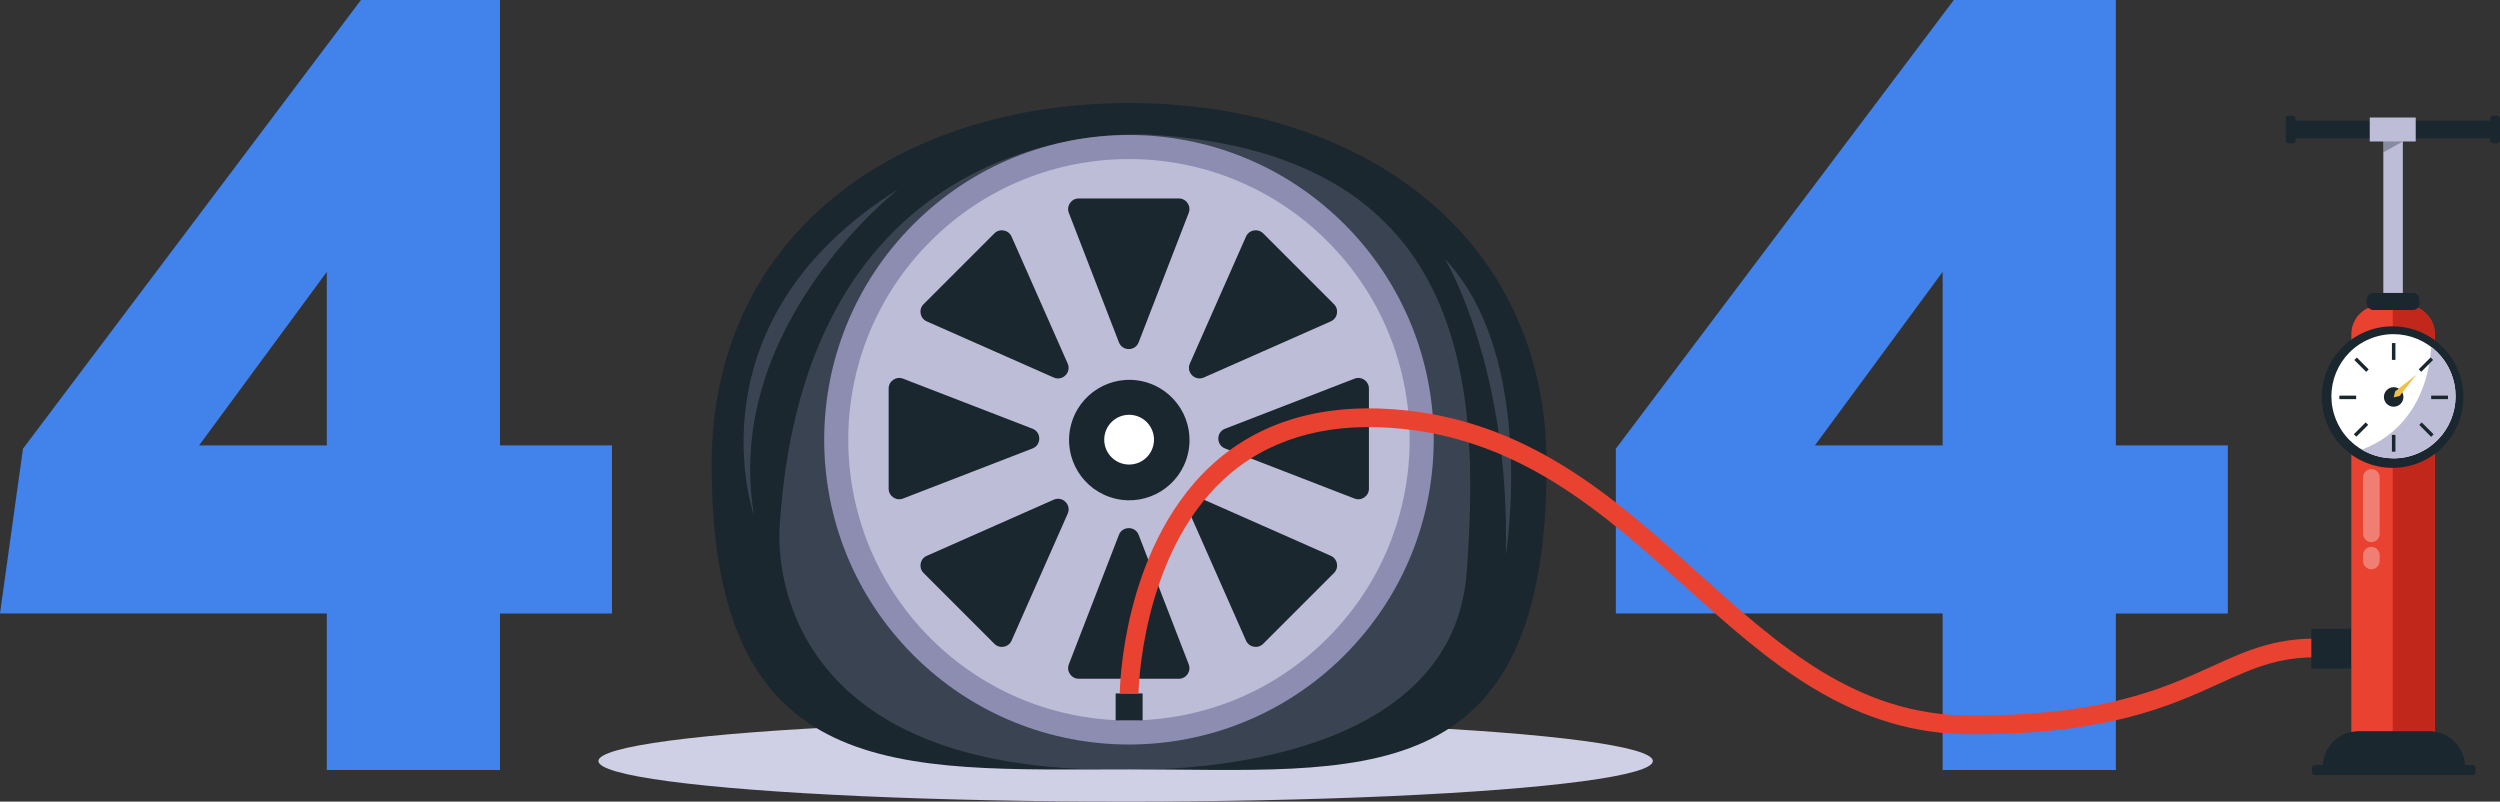 <?xml version="1.0" encoding="utf-8"?>
<!-- Generator: Adobe Illustrator 27.8.0, SVG Export Plug-In . SVG Version: 6.00 Build 0)  -->
<svg version="1.1" id="Layer_1" xmlns="http://www.w3.org/2000/svg" xmlns:xlink="http://www.w3.org/1999/xlink" x="0px" y="0px"
	 viewBox="0 0 1801.45 577.63" style="enable-background:new 0 0 1801.45 577.63;" xml:space="preserve">
<rect x="0" y="0" width="1801.45" height="577.63" fill="#333333" stroke="none"/>
<style type="text/css">
	.st0{fill:#CFCFE5;}
	.st1{fill:#1A272E;}
	.st2{opacity:0.28;fill:#8D8DB1;}
	.st3{fill:#8D8DB1;}
	.st4{fill:#BDBDD8;}
	.st5{fill:#FFFFFF;}
	.st6{fill:#4182EB;}
	.st7{opacity:0.33;fill:#1A272E;}
	.st8{clip-path:url(#XMLID_00000166677596452207529370000008928838114345096892_);fill:#C1271B;}
	.st9{opacity:0.32;fill:#FFFFFF;}
	.st10{clip-path:url(#XMLID_00000155855355686108398070000016527311292477150620_);fill:#BDBDD8;}
	.st11{fill:#F1BF46;}
	.st12{fill:#EA4230;}
</style>
<g>
	<g>
		<ellipse class="st0" cx="811.11" cy="548.37" rx="379.91" ry="29.26"/>
		<g>
			<path class="st1" d="M1114.46,334.75c0,240.28-134.69,219.64-300.83,219.64s-300.83,11.95-300.83-219.64
				c0-166.15,134.69-260.49,300.83-260.49S1114.46,168.6,1114.46,334.75z"/>
			<path class="st2" d="M831.56,97.18c0,0-250.28-22.92-269.7,281.44c0,0-19.57,181.32,251.77,175.77c0,0,231.83,8.87,243.2-141.62
				C1067.36,273.41,1055.91,111.94,831.56,97.18z"/>
			<g>
				
					<ellipse transform="matrix(0.707 -0.707 0.707 0.707 14.282 668.113)" class="st3" cx="813.62" cy="316.82" rx="219.64" ry="219.64"/>
				<g>
					
						<ellipse transform="matrix(0.707 -0.707 0.707 0.707 14.282 668.113)" class="st4" cx="813.62" cy="316.82" rx="202.29" ry="202.29"/>
					<g>
						<path class="st1" d="M813.38,143.01h36.07c5.36,0,9.06,5.39,7.12,10.39l-19.59,50.65l-16.48,42.62
							c-2.52,6.51-11.73,6.51-14.24,0l-16.48-42.62l-19.59-50.65c-1.94-5,1.76-10.39,7.12-10.39H813.38z"/>
						<path class="st1" d="M813.38,489.09h-36.07c-5.36,0-9.06-5.39-7.12-10.39l19.59-50.65l16.48-42.62
							c2.52-6.51,11.73-6.51,14.24,0l16.48,42.62l19.59,50.65c1.94,5-1.76,10.39-7.12,10.39H813.38z"/>
					</g>
					<g>
						<path class="st1" d="M935.74,193.69l25.51,25.51c3.79,3.79,2.6,10.21-2.31,12.38l-49.67,21.96l-41.8,18.48
							c-6.38,2.82-12.89-3.69-10.07-10.07l18.48-41.8l21.96-49.67c2.17-4.91,8.59-6.1,12.38-2.31L935.74,193.69z"/>
						<path class="st1" d="M691.02,438.4l-25.51-25.51c-3.79-3.79-2.6-10.21,2.31-12.38l49.67-21.96l41.8-18.48
							c6.38-2.82,12.89,3.69,10.07,10.07l-18.48,41.8l-21.96,49.67c-2.17,4.91-8.59,6.1-12.38,2.31L691.02,438.4z"/>
					</g>
					<g>
						<path class="st1" d="M986.42,316.05v36.07c0,5.36-5.39,9.06-10.39,7.12l-50.65-19.59l-42.62-16.48
							c-6.51-2.52-6.51-11.73,0-14.24l42.62-16.48l50.65-19.59c5-1.94,10.39,1.76,10.39,7.12V316.05z"/>
						<path class="st1" d="M640.34,316.05v-36.07c0-5.36,5.39-9.06,10.39-7.12l50.65,19.59L744,308.92c6.51,2.52,6.51,11.73,0,14.24
							l-42.62,16.48l-50.65,19.59c-5,1.94-10.39-1.76-10.39-7.12V316.05z"/>
					</g>
					<g>
						<path class="st1" d="M935.74,438.4l-25.51,25.51c-3.79,3.79-10.21,2.6-12.38-2.31l-21.96-49.67l-18.48-41.8
							c-2.82-6.38,3.69-12.89,10.07-10.07l41.8,18.48l49.67,21.96c4.91,2.17,6.1,8.59,2.31,12.38L935.74,438.4z"/>
						<path class="st1" d="M691.02,193.69l25.51-25.51c3.79-3.79,10.21-2.6,12.38,2.31l21.96,49.67l18.48,41.8
							c2.82,6.38-3.69,12.89-10.07,10.07l-41.8-18.48l-49.67-21.96c-4.91-2.17-6.1-8.59-2.31-12.38L691.02,193.69z"/>
					</g>
					<g>
						
							<ellipse transform="matrix(0.23 -0.973 0.973 0.23 318.351 1035.886)" class="st1" cx="813.62" cy="316.82" rx="43.4" ry="43.4"/>
						<circle class="st5" cx="813.62" cy="316.82" r="17.93"/>
					</g>
				</g>
			</g>
			<path class="st2" d="M647.46,136.24c0,0-127.21,98.45-104.12,235.2C543.34,371.44,494.07,231.99,647.46,136.24z"/>
			<path class="st2" d="M1041.19,186.59c0,0,47.16,77.78,43.85,213.48C1085.04,400.06,1108.21,257.75,1041.19,186.59z"/>
		</g>
		<g>
			<path class="st6" d="M1399.82,442.07h-235.48V323.32L1407.89,0h116.75v320.94h80.68v121.14h-80.68v112.76h-124.82V442.07z
				 M1399.82,195.91l-92.02,125.03h92.02V195.91z"/>
		</g>
		<g>
			<path class="st6" d="M235.48,442.07H0l16.55-118.75L260.1,0h100.2v320.94h80.68v121.14H360.3v112.76H235.48V442.07z
				 M235.48,195.91l-92.02,125.03h92.02V195.91z"/>
		</g>
	</g>
	<g>
		<g>
			<g>
				<rect x="1717.38" y="99.7" class="st4" width="14.05" height="140.61"/>
				<rect x="1648.87" y="86.92" class="st1" width="149.03" height="12.78"/>
				<path class="st1" d="M1652.22,103.25h-3.23c-1.07,0-1.93-0.87-1.93-1.93V85.3c0-1.07,0.87-1.93,1.93-1.93h3.23
					c1.07,0,1.93,0.87,1.93,1.93v16.02C1654.15,102.39,1653.29,103.25,1652.22,103.25z"/>
				<path class="st1" d="M1799.52,103.25h-3.23c-1.07,0-1.93-0.87-1.93-1.93V85.3c0-1.07,0.87-1.93,1.93-1.93h3.23
					c1.07,0,1.93,0.87,1.93,1.93v16.02C1801.45,102.39,1800.59,103.25,1799.52,103.25z"/>
				<rect x="1707.6" y="84.68" class="st4" width="33.12" height="17.27"/>
				<polygon class="st7" points="1717.38,101.95 1731.43,101.95 1717.38,109.77 				"/>
			</g>
			<g>
				<g>
					<g>
						<defs>
							<path id="XMLID_1_" d="M1754.49,528.23h-60.17V240.85c0-11.54,9.35-20.89,20.89-20.89h18.39c11.54,0,20.89,9.35,20.89,20.89
								V528.23z"/>
						</defs>
						<use xlink:href="#XMLID_1_"  style="overflow:visible;fill:#EA4230;"/>
						<clipPath id="XMLID_00000035526013457449481090000004869859113752104597_">
							<use xlink:href="#XMLID_1_"  style="overflow:visible;"/>
						</clipPath>
						
							<rect x="1724.16" y="211.06" style="clip-path:url(#XMLID_00000035526013457449481090000004869859113752104597_);fill:#C1271B;" width="41.4" height="328.78"/>
					</g>
					<path class="st1" d="M1776.3,552.77h-102.64l0,0c0-14.28,11.58-25.86,25.86-25.86h50.91
						C1764.72,526.91,1776.3,538.49,1776.3,552.77L1776.3,552.77z"/>
					<path class="st1" d="M1781.8,558.51h-113.94c-1.04,0-1.88-0.84-1.88-1.88v-3.47c0-1.04,0.84-1.88,1.88-1.88h113.94
						c1.04,0,1.88,0.84,1.88,1.88v3.47C1783.68,557.67,1782.84,558.51,1781.8,558.51z"/>
				</g>
				<path class="st1" d="M1738.58,223.4h-28.34c-2.66,0-4.82-2.16-4.82-4.82v-2.69c0-2.66,2.16-4.82,4.82-4.82h28.34
					c2.66,0,4.82,2.16,4.82,4.82v2.69C1743.4,221.24,1741.24,223.4,1738.58,223.4z"/>
			</g>
			<g>
				<path class="st9" d="M1708.76,390.65L1708.76,390.65c-3.3,0-5.98-2.68-5.98-5.98v-40.68c0-3.3,2.68-5.98,5.98-5.98l0,0
					c3.3,0,5.98,2.68,5.98,5.98v40.68C1714.75,387.97,1712.07,390.65,1708.76,390.65z"/>
				<path class="st9" d="M1708.76,410.19L1708.76,410.19c-3.3,0-5.98-2.68-5.98-5.98v-4.16c0-3.3,2.68-5.98,5.98-5.98l0,0
					c3.3,0,5.98,2.68,5.98,5.98v4.16C1714.75,407.51,1712.07,410.19,1708.76,410.19z"/>
			</g>
		</g>
		<g>
			
				<ellipse transform="matrix(0.16 -0.987 0.987 0.16 1165.834 1942.357)" class="st1" cx="1724.4" cy="286.04" rx="51" ry="51"/>
			<g>
				<defs>
					
						<ellipse id="XMLID_2_" transform="matrix(0.924 -0.383 0.383 0.924 21.799 681.673)" cx="1724.4" cy="286.04" rx="44.72" ry="44.72"/>
				</defs>
				<use xlink:href="#XMLID_2_"  style="overflow:visible;fill:#FFFFFF;"/>
				<clipPath id="XMLID_00000183214283605976595530000004850811593807462591_">
					<use xlink:href="#XMLID_2_"  style="overflow:visible;"/>
				</clipPath>
				<path style="clip-path:url(#XMLID_00000183214283605976595530000004850811593807462591_);fill:#BDBDD8;" d="M1751.86,247.22
					c0,0,1.64,60.16-54.06,78.25c0,0,39.96,25.63,71.31-8.72C1800.47,282.4,1751.86,247.22,1751.86,247.22z"/>
			</g>
		</g>
		<circle class="st1" cx="1724.83" cy="286.04" r="7.04"/>
		<g>
			<g>
				<rect x="1723.57" y="247.22" class="st1" width="2.53" height="12.1"/>
				<rect x="1723.57" y="313.37" class="st1" width="2.53" height="12.1"/>
			</g>
			<g>
				
					<rect x="1756.64" y="280.3" transform="matrix(-1.836970e-16 1 -1 -1.836970e-16 2044.256 -1471.564)" class="st1" width="2.53" height="12.1"/>
				
					<rect x="1690.49" y="280.3" transform="matrix(-1.836970e-16 1 -1 -1.836970e-16 1978.102 -1405.411)" class="st1" width="2.53" height="12.1"/>
			</g>
			<g>
				
					<rect x="1746.96" y="256.91" transform="matrix(0.707 0.707 -0.707 0.707 697.981 -1159.161)" class="st1" width="2.53" height="12.1"/>
				
					<rect x="1700.18" y="303.69" transform="matrix(0.707 0.707 -0.707 0.707 717.357 -1112.384)" class="st1" width="2.53" height="12.1"/>
			</g>
			<g>
				
					<rect x="1746.96" y="303.69" transform="matrix(-0.707 0.707 -0.707 -0.707 3203.417 -707.43)" class="st1" width="2.53" height="12.1"/>
				
					<rect x="1700.18" y="256.91" transform="matrix(-0.707 0.707 -0.707 -0.707 3090.486 -754.207)" class="st1" width="2.53" height="12.1"/>
			</g>
		</g>
		<polygon class="st11" points="1741.16,270.02 1725.9,282.02 1724.83,286.35 1729.16,285.28 		"/>
	</g>
	<g>
		<g>
			<rect x="803.91" y="499.68" class="st1" width="19.43" height="19.43"/>
			<g>
				<path class="st12" d="M1420.2,529.15c-39.44,0-76.7-10.93-113.9-33.41c-32.91-19.88-61.7-45.78-92.19-73.2
					c-58.88-52.96-119.76-107.72-211.58-114.22c-49.64-3.52-90.25,8.95-120.71,37.07c-59.83,55.22-61.43,153.37-61.44,154.35
					l-13.49-0.12c0.01-1.07,0.31-26.48,8.46-59.43c7.57-30.6,23.64-73.6,57.27-104.66c33.31-30.78,77.34-44.46,130.88-40.67
					c96.44,6.83,159.08,63.17,219.65,117.65c58.98,53.05,114.68,103.15,197.07,103.15c95.75,0,138.77-19.6,173.33-35.36
					c26.55-12.1,49.48-22.55,86.79-19.63l-1.05,13.45c-33.85-2.65-54.27,6.66-80.14,18.46
					C1563.37,508.87,1518.88,529.15,1420.2,529.15z"/>
			</g>
		</g>
		<rect x="1665.5" y="453.1" class="st1" width="28.59" height="28.59"/>
	</g>
</g>
</svg>
